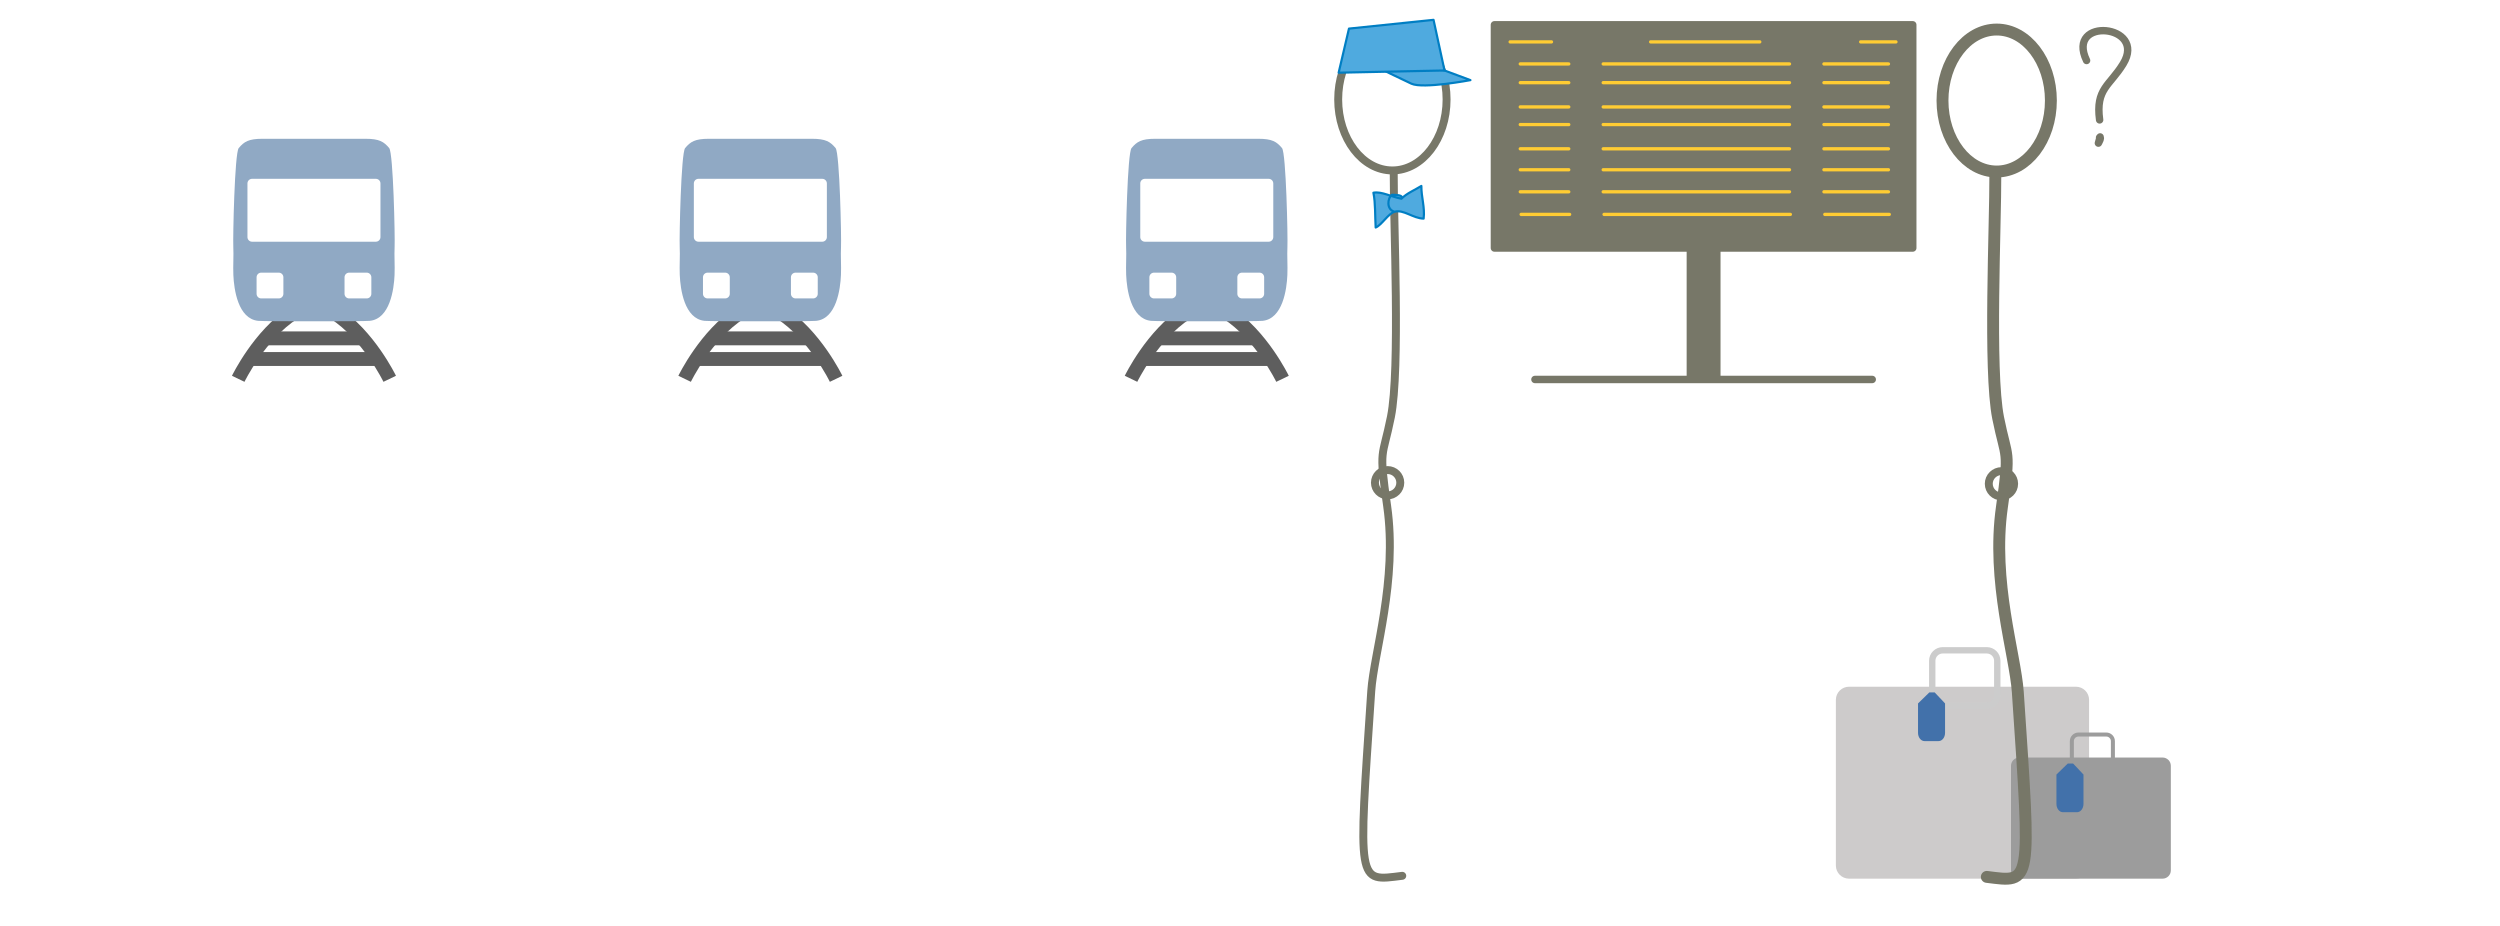 <?xml version="1.0" encoding="iso-8859-1"?>
<!-- Generator: Adobe Illustrator 13.0.0, SVG Export Plug-In . SVG Version: 6.00 Build 14948)  -->
<!DOCTYPE svg PUBLIC "-//W3C//DTD SVG 1.1//EN" "http://www.w3.org/Graphics/SVG/1.1/DTD/svg11.dtd">
<svg version="1.1" xmlns="http://www.w3.org/2000/svg" xmlns:xlink="http://www.w3.org/1999/xlink" x="0px" y="0px" width="378px"
	 height="140px" viewBox="0 0 378 140" style="enable-background:new 0 0 378 140;" xml:space="preserve">
<pattern  x="-81" y="170" width="538" height="200" patternUnits="userSpaceOnUse" id="New_Pattern_Swatch_3" viewBox="0 -200 538 200" style="overflow:visible;">
	<g>
		<polygon style="fill:none;" points="0,0 538,0 538,-200 0,-200 		"/>
		<polygon style="fill:#FFFFFF;" points="0,0 538,0 538,-200 0,-200 		"/>
	</g>
</pattern>
<g id="fond">
	<g>
		<rect style="fill:#FFFFFF;" width="378" height="140"/>
	</g>
</g>
<g id="Layer_1">
	<g>
		<g>
			<path style="fill:#5E5E5E;stroke:#5E5E5E;stroke-width:2.1;" d="M36.019,57.276c0,0,3.186-6.616,8.41-9.986"/>
			<path style="fill:#5E5E5E;stroke:#5E5E5E;stroke-width:2.1;" d="M58.924,57.276c0,0-3.187-6.616-8.41-9.986"/>
			<line style="fill:none;stroke:#5E5E5E;stroke-width:2.1;" x1="40.113" y1="51.16" x2="54.771" y2="51.16"/>
			<line style="fill:none;stroke:#5E5E5E;stroke-width:2.1;" x1="37.767" y1="54.282" x2="56.997" y2="54.282"/>
		</g>
		<path style="fill:#90A9C4;" d="M47.469,48.58c3.981,0,7.891-0.014,8.424-0.067c3.075-0.304,3.672-4.781,3.764-6.938
			c0.061-1.436-0.061-2.92,0.008-4.24c0.073-1.396-0.2-14.207-0.818-14.945c-0.809-0.966-1.491-1.406-3.586-1.406
			c-0.139,0-7.654,0-7.792,0h0.003c-0.137,0-7.653,0-7.792,0c-2.095,0-2.777,0.44-3.586,1.406
			c-0.618,0.738-0.891,13.548-0.818,14.945c0.069,1.319-0.053,2.804,0.008,4.24c0.092,2.158,0.689,6.635,3.764,6.938
			c0.533,0.053,4.442,0.067,8.424,0.067H47.469z"/>
		<g>
			<path style="fill:#FFFFFF;" d="M57.527,35.847c0,0.387-0.313,0.7-0.7,0.7H38.114c-0.387,0-0.7-0.313-0.7-0.7v-8.111
				c0-0.386,0.313-0.7,0.7-0.7h18.713c0.387,0,0.7,0.313,0.7,0.7V35.847z"/>
		</g>
		<g>
			<path style="fill:#FFFFFF;" d="M42.848,44.422c0,0.387-0.313,0.7-0.7,0.7h-2.653c-0.387,0-0.7-0.313-0.7-0.7v-2.498
				c0-0.386,0.313-0.7,0.7-0.7h2.653c0.387,0,0.7,0.313,0.7,0.7V44.422z"/>
			<path style="fill:#FFFFFF;" d="M56.147,44.422c0,0.387-0.313,0.7-0.7,0.7h-2.654c-0.387,0-0.7-0.313-0.7-0.7v-2.498
				c0-0.386,0.313-0.7,0.7-0.7h2.654c0.387,0,0.7,0.313,0.7,0.7V44.422z"/>
		</g>
	</g>
	<g>
		<g>
			<path style="fill:#5E5E5E;stroke:#5E5E5E;stroke-width:2.1;" d="M103.515,57.276c0,0,3.186-6.616,8.41-9.986"/>
			<path style="fill:#5E5E5E;stroke:#5E5E5E;stroke-width:2.1;" d="M126.42,57.276c0,0-3.187-6.616-8.411-9.986"/>
			<line style="fill:none;stroke:#5E5E5E;stroke-width:2.1;" x1="107.608" y1="51.16" x2="122.267" y2="51.16"/>
			<line style="fill:none;stroke:#5E5E5E;stroke-width:2.1;" x1="105.263" y1="54.282" x2="124.493" y2="54.282"/>
		</g>
		<path style="fill:#90A9C4;" d="M114.965,48.58c3.981,0,7.891-0.014,8.424-0.067c3.075-0.304,3.672-4.781,3.764-6.938
			c0.061-1.436-0.061-2.92,0.008-4.24c0.073-1.396-0.201-14.207-0.818-14.945c-0.809-0.966-1.491-1.406-3.586-1.406
			c-0.139,0-7.654,0-7.792,0h0.003c-0.138,0-7.653,0-7.792,0c-2.095,0-2.778,0.44-3.586,1.406
			c-0.618,0.738-0.891,13.548-0.818,14.945c0.069,1.319-0.052,2.804,0.008,4.24c0.092,2.158,0.689,6.635,3.764,6.938
			c0.533,0.053,4.442,0.067,8.424,0.067H114.965z"/>
		<g>
			<path style="fill:#FFFFFF;" d="M125.023,35.847c0,0.387-0.313,0.7-0.7,0.7H105.61c-0.387,0-0.7-0.313-0.7-0.7v-8.111
				c0-0.386,0.313-0.7,0.7-0.7h18.713c0.387,0,0.7,0.313,0.7,0.7V35.847z"/>
		</g>
		<g>
			<path style="fill:#FFFFFF;" d="M110.344,44.422c0,0.387-0.313,0.7-0.7,0.7h-2.654c-0.387,0-0.7-0.313-0.7-0.7v-2.498
				c0-0.386,0.313-0.7,0.7-0.7h2.654c0.387,0,0.7,0.313,0.7,0.7V44.422z"/>
			<path style="fill:#FFFFFF;" d="M123.644,44.422c0,0.387-0.313,0.7-0.7,0.7h-2.654c-0.387,0-0.7-0.313-0.7-0.7v-2.498
				c0-0.386,0.313-0.7,0.7-0.7h2.654c0.387,0,0.7,0.313,0.7,0.7V44.422z"/>
		</g>
	</g>
	<g>
		<g>
			<path style="fill:#5E5E5E;stroke:#5E5E5E;stroke-width:2.1;" d="M171.011,57.276c0,0,3.187-6.616,8.41-9.986"/>
			<path style="fill:#5E5E5E;stroke:#5E5E5E;stroke-width:2.1;" d="M193.916,57.276c0,0-3.187-6.616-8.41-9.986"/>
			<line style="fill:none;stroke:#5E5E5E;stroke-width:2.1;" x1="175.105" y1="51.16" x2="189.763" y2="51.16"/>
			<line style="fill:none;stroke:#5E5E5E;stroke-width:2.1;" x1="172.759" y1="54.282" x2="191.988" y2="54.282"/>
		</g>
		<path style="fill:#90A9C4;" d="M182.462,48.58c3.981,0,7.891-0.014,8.424-0.067c3.074-0.304,3.672-4.781,3.764-6.938
			c0.062-1.436-0.061-2.92,0.008-4.24c0.074-1.396-0.199-14.207-0.817-14.945c-0.81-0.966-1.491-1.406-3.586-1.406
			c-0.14,0-7.655,0-7.792,0h0.002c-0.137,0-7.653,0-7.792,0c-2.095,0-2.777,0.44-3.586,1.406
			c-0.618,0.738-0.892,13.548-0.818,14.945c0.069,1.319-0.053,2.804,0.008,4.24c0.091,2.158,0.689,6.635,3.764,6.938
			c0.533,0.053,4.443,0.067,8.424,0.067H182.462z"/>
		<g>
			<path style="fill:#FFFFFF;" d="M192.52,35.847c0,0.387-0.313,0.7-0.7,0.7h-18.712c-0.387,0-0.7-0.313-0.7-0.7v-8.111
				c0-0.386,0.313-0.7,0.7-0.7h18.712c0.387,0,0.7,0.313,0.7,0.7V35.847z"/>
		</g>
		<g>
			<path style="fill:#FFFFFF;" d="M177.84,44.422c0,0.387-0.313,0.7-0.7,0.7h-2.654c-0.387,0-0.7-0.313-0.7-0.7v-2.498
				c0-0.386,0.313-0.7,0.7-0.7h2.654c0.387,0,0.7,0.313,0.7,0.7V44.422z"/>
			<path style="fill:#FFFFFF;" d="M191.14,44.422c0,0.387-0.313,0.7-0.7,0.7h-2.653c-0.387,0-0.7-0.313-0.7-0.7v-2.498
				c0-0.386,0.313-0.7,0.7-0.7h2.653c0.387,0,0.7,0.313,0.7,0.7V44.422z"/>
		</g>
	</g>
</g>
<g id="Layer_2">
	<g>
		<g>
			<path style="fill:#CDCBCB;" d="M315.87,130.872c0,1.095-0.892,1.982-1.991,1.982h-34.302c-1.101,0-1.993-0.888-1.993-1.982
				v-25.058c0-1.096,0.893-1.983,1.993-1.983h34.302c1.1,0,1.991,0.888,1.991,1.983V130.872z"/>
			<path style="fill:none;stroke:#CCCCCC;stroke-width:0.964;" d="M301.988,105.13c0,0.878-0.712,1.587-1.592,1.587h-6.647
				c-0.883,0-1.594-0.709-1.594-1.587v-5.22c0-0.876,0.711-1.585,1.594-1.585h6.647c0.88,0,1.592,0.709,1.592,1.585V105.13z"/>
		</g>
		<g>
			<path style="fill:#9C9C9C;" d="M328.231,131.604c0,0.69-0.562,1.251-1.259,1.251h-21.65c-0.695,0-1.258-0.561-1.258-1.251
				v-15.814c0-0.693,0.562-1.254,1.258-1.254h21.65c0.696,0,1.259,0.561,1.259,1.254V131.604z"/>
			<path style="fill:none;stroke:#9C9C9C;stroke-width:0.608;" d="M319.47,115.356c0,0.552-0.45,1-1.006,1h-4.196
				c-0.556,0-1.006-0.448-1.006-1v-3.295c0-0.552,0.45-1,1.006-1h4.196c0.556,0,1.006,0.448,1.006,1V115.356z"/>
			<path style="fill:#4271AA;" d="M315.024,117.112l-1.569-1.666h-0.81l-1.712,1.666v4.445c0,0.691,0.443,1.251,0.985,1.251h2.117
				c0.547,0,0.988-0.56,0.988-1.251V117.112z"/>
			<path style="fill:#4271AA;" d="M294.094,106.36l-1.568-1.665h-0.812l-1.709,1.665v4.445c0,0.691,0.441,1.251,0.985,1.251h2.116
				c0.548,0,0.987-0.56,0.987-1.251V106.36z"/>
		</g>
	</g>
	<g>
		<path style="fill:none;stroke:#777768;stroke-width:1.2;stroke-linecap:round;stroke-linejoin:round;" d="M300.704,73.147
			c0,1.059,0.864,1.915,1.918,1.915c1.053,0,1.914-0.856,1.914-1.915s-0.861-1.911-1.914-1.911
			C301.568,71.236,300.704,72.089,300.704,73.147z"/>
		
			<path style="fill:url(#New_Pattern_Swatch_3);stroke:#777768;stroke-width:1.799;stroke-linecap:round;stroke-linejoin:round;" d="
			M293.704,15.2c0,5.929,3.668,10.734,8.197,10.734c4.521,0,8.193-4.805,8.193-10.734c0-5.927-3.673-10.732-8.193-10.732
			C297.372,4.468,293.704,9.273,293.704,15.2z"/>
		<path style="fill:none;stroke:#777768;stroke-width:1.799;stroke-linecap:round;stroke-linejoin:round;" d="M301.695,26.361
			c0.035,7.493-1.012,29.645,0.425,36.837c1.287,6.422,1.858,4.477,0.571,13.469c-1.606,11.266,2.01,22.258,2.401,27.961
			c1.992,29.556,2.173,28.813-4.687,27.957"/>
	</g>
</g>
<g id="Layer_4">
	<g>
		<path style="fill:none;stroke:#777768;stroke-width:1.2;stroke-linecap:round;stroke-linejoin:round;" d="M211.724,72.984
			c0,1.059-0.865,1.914-1.919,1.914c-1.053,0-1.914-0.855-1.914-1.914c0-1.058,0.861-1.911,1.914-1.911
			C210.858,71.073,211.724,71.927,211.724,72.984z"/>
		<path style="fill:#FFFFFF;stroke:#777768;stroke-width:1.199;stroke-linecap:round;stroke-linejoin:round;" d="M218.724,15.037
			c0,5.929-3.669,10.734-8.197,10.734c-4.521,0-8.193-4.805-8.193-10.734c0-5.927,3.672-10.732,8.193-10.732
			C215.055,4.305,218.724,9.11,218.724,15.037z"/>
		<path style="fill:none;stroke:#777768;stroke-width:1.199;stroke-linecap:round;stroke-linejoin:round;" d="M210.732,26.198
			c-0.036,7.493,1.012,29.645-0.426,36.837c-1.286,6.422-1.857,4.477-0.57,13.469c1.606,11.266-2.011,22.258-2.401,27.962
			c-1.992,29.554-2.174,28.813,4.687,27.956"/>
	</g>
	<path style="display:none;fill:none;stroke:#777768;stroke-width:1.199;stroke-linecap:round;stroke-linejoin:round;" d="
		M259.108,31.049c-2.481,0.095-13.954,10.39-15.431,9.362c-2.369-1.648-7.8-4.958-10.225-5.282c-2.402-0.321-3.34,0.382-5.562-0.546
		c2.264,0.128,2.085,0.438,4.515,0.459c-0.832-0.015-3.574-1.627-4.49-1.617c0.845,0.241,3.682,1.212,4.529,0.901
		c-0.315-0.111-5.608-2.5-5.771-2.585c-1.395-0.734,5.144,0.721,7.1,3.433"/>
	<g>
		<path style="fill:none;stroke:#777768;stroke-width:1.123;stroke-linecap:round;stroke-linejoin:round;" d="M315.49,9.148
			c-3.199-6.648,9.191-5.504,5.537,0.5c-2.02,3.319-4.203,3.751-3.564,8.481"/>
		<path style="fill:none;stroke:#777768;stroke-width:1.123;stroke-linecap:round;stroke-linejoin:round;" d="M317.537,20.703
			l-0.26,0.939c0,0,0.525-0.906,0.178-0.845"/>
	</g>
	<g>
		<g>
			<path style="fill:#4FAADF;stroke:#007EC3;stroke-width:0.332;stroke-linecap:round;stroke-linejoin:round;" d="M211.893,30.045
				c-1.487-0.266-2.995-1.141-4.232-0.905c0.321,1.618,0.233,3.484,0.341,5.26c0.915-0.375,1.904-2.12,2.863-2.386
				c1.349-0.381,2.811,1.015,4.387,1.039c0.213-1.697-0.358-3.246-0.343-4.939C213.857,28.771,212.746,29.193,211.893,30.045
				c0.178-0.347,0.064-0.572-1.42-0.598c-0.711,0.502-0.875,2.258,0.392,2.566"/>
		</g>
		<path style="fill:#4FAADF;stroke:#007EC3;stroke-width:0.332;stroke-linecap:round;stroke-linejoin:round;" d="M218.411,10.657
			l3.916,1.458c0,0-7.146,1.354-8.916,0.542c-1.449-0.665-4.417-2.125-4.417-2.125l4.875-0.833L218.411,10.657z"/>
		<polygon style="fill:#4FAADF;stroke:#007EC3;stroke-width:0.332;stroke-linecap:round;stroke-linejoin:round;" points="
			203.965,4.325 216.75,3 218.411,10.657 202.405,10.99 		"/>
	</g>
</g>
<g id="panneau">
	
		<rect x="225.958" y="3.75" style="fill:#777768;stroke:#777768;stroke-width:1.123;stroke-linecap:round;stroke-linejoin:round;" width="63.25" height="33.75"/>
	
		<rect x="255.583" y="36.25" style="fill:#777768;stroke:#777768;stroke-width:1.123;stroke-linecap:round;stroke-linejoin:round;" width="4" height="20.75"/>
	
		<line style="fill:none;stroke:#777768;stroke-width:1.123;stroke-linecap:round;stroke-linejoin:round;" x1="283.083" y1="57.375" x2="232.083" y2="57.375"/>
	<g>
		
			<line style="fill:none;stroke:#FFCC33;stroke-width:0.5;stroke-linecap:round;stroke-linejoin:round;" x1="229.864" y1="9.667" x2="237.197" y2="9.667"/>
		
			<line style="fill:none;stroke:#FFCC33;stroke-width:0.5;stroke-linecap:round;stroke-linejoin:round;" x1="242.405" y1="9.667" x2="270.572" y2="9.667"/>
		
			<line style="fill:none;stroke:#FFCC33;stroke-width:0.5;stroke-linecap:round;stroke-linejoin:round;" x1="275.78" y1="9.667" x2="285.53" y2="9.667"/>
	</g>
	<g>
		
			<line style="fill:none;stroke:#FFCC33;stroke-width:0.5;stroke-linecap:round;stroke-linejoin:round;" x1="229.864" y1="12.5" x2="237.197" y2="12.5"/>
		
			<line style="fill:none;stroke:#FFCC33;stroke-width:0.5;stroke-linecap:round;stroke-linejoin:round;" x1="242.405" y1="12.5" x2="270.572" y2="12.5"/>
		
			<line style="fill:none;stroke:#FFCC33;stroke-width:0.5;stroke-linecap:round;stroke-linejoin:round;" x1="275.78" y1="12.5" x2="285.53" y2="12.5"/>
	</g>
	<g>
		
			<line style="fill:none;stroke:#FFCC33;stroke-width:0.5;stroke-linecap:round;stroke-linejoin:round;" x1="229.864" y1="16.167" x2="237.197" y2="16.167"/>
		
			<line style="fill:none;stroke:#FFCC33;stroke-width:0.5;stroke-linecap:round;stroke-linejoin:round;" x1="242.405" y1="16.167" x2="270.572" y2="16.167"/>
		
			<line style="fill:none;stroke:#FFCC33;stroke-width:0.5;stroke-linecap:round;stroke-linejoin:round;" x1="275.78" y1="16.167" x2="285.53" y2="16.167"/>
	</g>
	<g>
		
			<line style="fill:none;stroke:#FFCC33;stroke-width:0.5;stroke-linecap:round;stroke-linejoin:round;" x1="229.864" y1="18.833" x2="237.197" y2="18.833"/>
		
			<line style="fill:none;stroke:#FFCC33;stroke-width:0.5;stroke-linecap:round;stroke-linejoin:round;" x1="242.405" y1="18.833" x2="270.572" y2="18.833"/>
		
			<line style="fill:none;stroke:#FFCC33;stroke-width:0.5;stroke-linecap:round;stroke-linejoin:round;" x1="275.78" y1="18.833" x2="285.53" y2="18.833"/>
	</g>
	<g>
		
			<line style="fill:none;stroke:#FFCC33;stroke-width:0.5;stroke-linecap:round;stroke-linejoin:round;" x1="229.864" y1="22.5" x2="237.197" y2="22.5"/>
		
			<line style="fill:none;stroke:#FFCC33;stroke-width:0.5;stroke-linecap:round;stroke-linejoin:round;" x1="242.405" y1="22.5" x2="270.572" y2="22.5"/>
		
			<line style="fill:none;stroke:#FFCC33;stroke-width:0.5;stroke-linecap:round;stroke-linejoin:round;" x1="275.78" y1="22.5" x2="285.53" y2="22.5"/>
	</g>
	<g>
		
			<line style="fill:none;stroke:#FFCC33;stroke-width:0.5;stroke-linecap:round;stroke-linejoin:round;" x1="229.864" y1="25.667" x2="237.197" y2="25.667"/>
		
			<line style="fill:none;stroke:#FFCC33;stroke-width:0.5;stroke-linecap:round;stroke-linejoin:round;" x1="242.405" y1="25.667" x2="270.572" y2="25.667"/>
		
			<line style="fill:none;stroke:#FFCC33;stroke-width:0.5;stroke-linecap:round;stroke-linejoin:round;" x1="275.78" y1="25.667" x2="285.53" y2="25.667"/>
	</g>
	<g>
		
			<line style="fill:none;stroke:#FFCC33;stroke-width:0.5;stroke-linecap:round;stroke-linejoin:round;" x1="229.864" y1="29" x2="237.197" y2="29"/>
		
			<line style="fill:none;stroke:#FFCC33;stroke-width:0.5;stroke-linecap:round;stroke-linejoin:round;" x1="242.405" y1="29" x2="270.572" y2="29"/>
		
			<line style="fill:none;stroke:#FFCC33;stroke-width:0.5;stroke-linecap:round;stroke-linejoin:round;" x1="275.78" y1="29" x2="285.53" y2="29"/>
	</g>
	<g>
		
			<line style="fill:none;stroke:#FFCC33;stroke-width:0.5;stroke-linecap:round;stroke-linejoin:round;" x1="229.994" y1="32.417" x2="237.328" y2="32.417"/>
		
			<line style="fill:none;stroke:#FFCC33;stroke-width:0.5;stroke-linecap:round;stroke-linejoin:round;" x1="242.535" y1="32.417" x2="270.703" y2="32.417"/>
		
			<line style="fill:none;stroke:#FFCC33;stroke-width:0.5;stroke-linecap:round;stroke-linejoin:round;" x1="275.91" y1="32.417" x2="285.66" y2="32.417"/>
	</g>
	
		<line style="fill:none;stroke:#FFCC33;stroke-width:0.5;stroke-linecap:round;stroke-linejoin:round;" x1="249.578" y1="6.333" x2="266.078" y2="6.333"/>
	
		<line style="fill:none;stroke:#FFCC33;stroke-width:0.5;stroke-linecap:round;stroke-linejoin:round;" x1="286.666" y1="6.333" x2="281.333" y2="6.333"/>
	
		<line style="fill:none;stroke:#FFCC33;stroke-width:0.5;stroke-linecap:round;stroke-linejoin:round;" x1="228.333" y1="6.333" x2="234.583" y2="6.333"/>
</g>
</svg>
